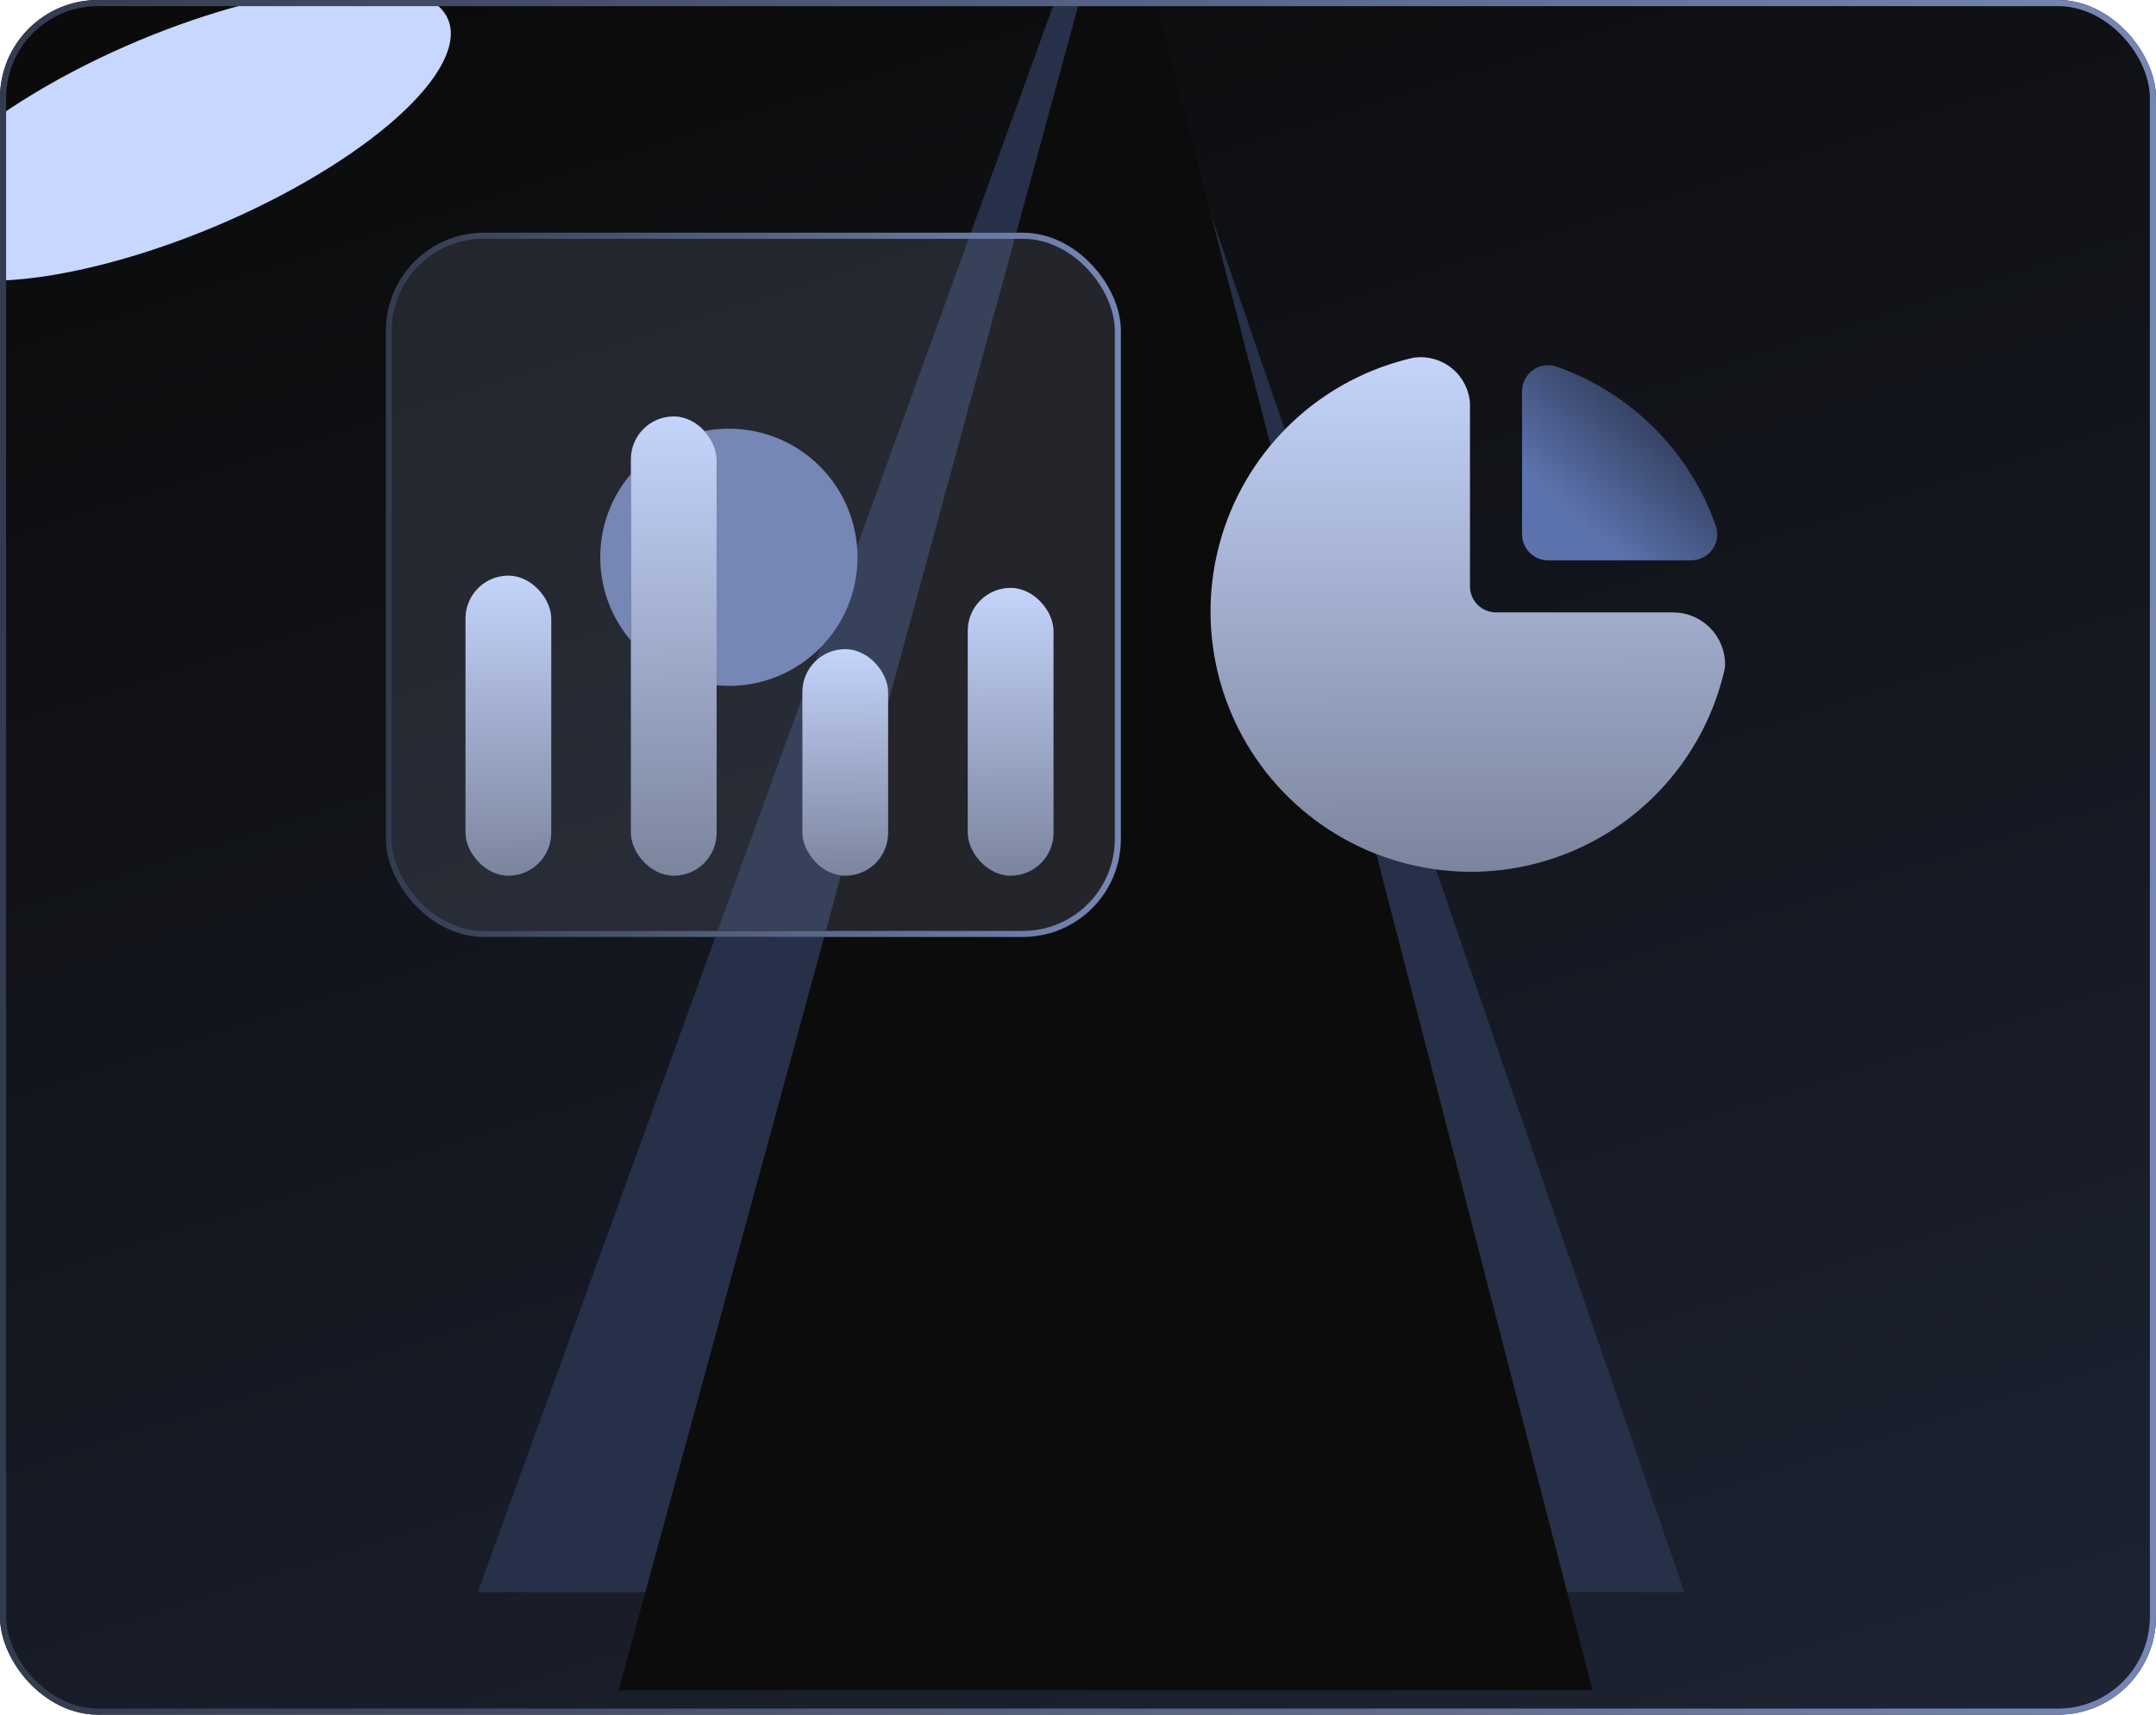 <svg width="352" height="280" viewBox="0 0 352 280" fill="none" xmlns="http://www.w3.org/2000/svg">
<g clip-path="url(#clip0_78_15154)">
<rect width="352" height="280" rx="16" fill="url(#paint0_linear_78_15154)"/>
<g filter="url(#filter0_f_78_15154)">
<ellipse cx="22.503" cy="45.567" rx="22.503" ry="45.567" transform="matrix(0.937 0.349 -0.867 0.498 47.238 -8.716)" fill="#C7D7FF"/>
</g>
<g style="mix-blend-mode:plus-lighter" filter="url(#filter1_f_78_15154)">
<path d="M172.649 -1H185.315L275 260H78L172.649 -1Z" fill="#263048"/>
</g>
<g style="mix-blend-mode:plus-lighter" filter="url(#filter2_f_78_15154)">
<path d="M177.392 -4H187.614L260 276H101L177.392 -4Z" fill="#0C0C0C"/>
</g>
<path d="M231.002 58.38C233.024 58.142 235.061 58.675 236.706 59.875C238.35 61.074 239.481 62.851 239.872 64.848L239.978 65.558L240 66V95.75C240 96.791 240.382 97.796 241.074 98.574C241.765 99.352 242.719 99.848 243.752 99.97L244.25 100H273.15C275.404 100 277.566 100.896 279.16 102.49C280.754 104.084 281.65 106.246 281.65 108.5C281.65 108.823 281.612 109.146 281.539 109.46C279.838 116.799 276.218 123.553 271.048 129.032C265.878 134.511 259.345 138.517 252.118 140.641C244.891 142.764 237.229 142.929 229.917 141.117C222.605 139.306 215.906 135.584 210.506 130.332C205.106 125.08 201.199 118.487 199.184 111.229C197.17 103.97 197.121 96.307 199.043 89.023C200.964 81.74 204.787 75.098 210.12 69.777C215.453 64.457 222.104 60.65 229.392 58.745L230.539 58.461L231.002 58.38Z" fill="black"/>
<path d="M231.002 58.38C233.024 58.142 235.061 58.675 236.706 59.875C238.35 61.074 239.481 62.851 239.872 64.848L239.978 65.558L240 66V95.75C240 96.791 240.382 97.796 241.074 98.574C241.765 99.352 242.719 99.848 243.752 99.97L244.25 100H273.15C275.404 100 277.566 100.896 279.16 102.49C280.754 104.084 281.65 106.246 281.65 108.5C281.65 108.823 281.612 109.146 281.539 109.46C279.838 116.799 276.218 123.553 271.048 129.032C265.878 134.511 259.345 138.517 252.118 140.641C244.891 142.764 237.229 142.929 229.917 141.117C222.605 139.306 215.906 135.584 210.506 130.332C205.106 125.08 201.199 118.487 199.184 111.229C197.17 103.97 197.121 96.307 199.043 89.023C200.964 81.74 204.787 75.098 210.12 69.777C215.453 64.457 222.104 60.65 229.392 58.745L230.539 58.461L231.002 58.38Z" fill="url(#paint1_linear_78_15154)"/>
<path d="M248.5 63.875V87.25C248.5 88.377 248.948 89.458 249.745 90.255C250.542 91.052 251.623 91.5 252.75 91.5H276.125C276.804 91.5 277.474 91.337 278.077 91.025C278.68 90.713 279.2 90.26 279.593 89.706C279.985 89.151 280.239 88.511 280.333 87.838C280.427 87.165 280.358 86.48 280.133 85.839C278.022 79.844 274.593 74.398 270.099 69.903C265.605 65.409 260.16 61.979 254.165 59.867C253.524 59.641 252.838 59.572 252.165 59.665C251.492 59.759 250.851 60.013 250.296 60.405C249.741 60.798 249.288 61.318 248.975 61.922C248.663 62.525 248.5 63.195 248.5 63.875Z" fill="black"/>
<path d="M248.5 63.875V87.25C248.5 88.377 248.948 89.458 249.745 90.255C250.542 91.052 251.623 91.5 252.75 91.5H276.125C276.804 91.5 277.474 91.337 278.077 91.025C278.68 90.713 279.2 90.26 279.593 89.706C279.985 89.151 280.239 88.511 280.333 87.838C280.427 87.165 280.358 86.48 280.133 85.839C278.022 79.844 274.593 74.398 270.099 69.903C265.605 65.409 260.16 61.979 254.165 59.867C253.524 59.641 252.838 59.572 252.165 59.665C251.492 59.759 250.851 60.013 250.296 60.405C249.741 60.798 249.288 61.318 248.975 61.922C248.663 62.525 248.5 63.195 248.5 63.875Z" fill="url(#paint2_linear_78_15154)"/>
<g clip-path="url(#clip1_78_15154)">
<rect x="63" y="38" width="120" height="115" rx="16" fill="#788199" fill-opacity="0.21"/>
<g filter="url(#filter3_f_78_15154)">
<circle cx="119" cy="91" r="21" fill="#7687B5"/>
</g>
<g filter="url(#filter4_d_78_15154)">
<rect x="76" y="91" width="14" height="49" rx="7" fill="#263048"/>
<rect x="76" y="91" width="14" height="49" rx="7" fill="url(#paint3_linear_78_15154)"/>
<rect x="103" y="65" width="14" height="75" rx="7" fill="#263048"/>
<rect x="103" y="65" width="14" height="75" rx="7" fill="url(#paint4_linear_78_15154)"/>
<rect x="131" y="103" width="14" height="37" rx="7" fill="#263048"/>
<rect x="131" y="103" width="14" height="37" rx="7" fill="url(#paint5_linear_78_15154)"/>
<rect x="158" y="93" width="14" height="47" rx="7" fill="#263048"/>
<rect x="158" y="93" width="14" height="47" rx="7" fill="url(#paint6_linear_78_15154)"/>
</g>
</g>
<rect x="63.5" y="38.5" width="119" height="114" rx="15.5" stroke="black"/>
<rect x="63.5" y="38.5" width="119" height="114" rx="15.5" stroke="url(#paint7_linear_78_15154)"/>
</g>
<rect x="0.5" y="0.5" width="351" height="279" rx="15.5" stroke="url(#paint8_linear_78_15154)"/>
<defs>
<filter id="filter0_f_78_15154" x="-155.183" y="-141.385" width="367.991" height="326.449" filterUnits="userSpaceOnUse" color-interpolation-filters="sRGB">
<feFlood flood-opacity="0" result="BackgroundImageFix"/>
<feBlend mode="normal" in="SourceGraphic" in2="BackgroundImageFix" result="shape"/>
<feGaussianBlur stdDeviation="69.6" result="effect1_foregroundBlur_78_15154"/>
</filter>
<filter id="filter1_f_78_15154" x="-89.7" y="-168.7" width="532.4" height="596.4" filterUnits="userSpaceOnUse" color-interpolation-filters="sRGB">
<feFlood flood-opacity="0" result="BackgroundImageFix"/>
<feBlend mode="normal" in="SourceGraphic" in2="BackgroundImageFix" result="shape"/>
<feGaussianBlur stdDeviation="83.85" result="effect1_foregroundBlur_78_15154"/>
</filter>
<filter id="filter2_f_78_15154" x="53.8" y="-51.2" width="253.4" height="374.4" filterUnits="userSpaceOnUse" color-interpolation-filters="sRGB">
<feFlood flood-opacity="0" result="BackgroundImageFix"/>
<feBlend mode="normal" in="SourceGraphic" in2="BackgroundImageFix" result="shape"/>
<feGaussianBlur stdDeviation="23.6" result="effect1_foregroundBlur_78_15154"/>
</filter>
<filter id="filter3_f_78_15154" x="55.9" y="27.9" width="126.2" height="126.2" filterUnits="userSpaceOnUse" color-interpolation-filters="sRGB">
<feFlood flood-opacity="0" result="BackgroundImageFix"/>
<feBlend mode="normal" in="SourceGraphic" in2="BackgroundImageFix" result="shape"/>
<feGaussianBlur stdDeviation="21.05" result="effect1_foregroundBlur_78_15154"/>
</filter>
<filter id="filter4_d_78_15154" x="72" y="64" width="104" height="83" filterUnits="userSpaceOnUse" color-interpolation-filters="sRGB">
<feFlood flood-opacity="0" result="BackgroundImageFix"/>
<feColorMatrix in="SourceAlpha" type="matrix" values="0 0 0 0 0 0 0 0 0 0 0 0 0 0 0 0 0 0 127 0" result="hardAlpha"/>
<feOffset dy="3"/>
<feGaussianBlur stdDeviation="2"/>
<feComposite in2="hardAlpha" operator="out"/>
<feColorMatrix type="matrix" values="0 0 0 0 0 0 0 0 0 0 0 0 0 0 0 0 0 0 0.25 0"/>
<feBlend mode="normal" in2="BackgroundImageFix" result="effect1_dropShadow_78_15154"/>
<feBlend mode="normal" in="SourceGraphic" in2="effect1_dropShadow_78_15154" result="shape"/>
</filter>
<linearGradient id="paint0_linear_78_15154" x1="-34.729" y1="31.323" x2="71.143" y2="363.959" gradientUnits="userSpaceOnUse">
<stop stop-color="#0B0B0B"/>
<stop offset="1" stop-color="#1D2333"/>
</linearGradient>
<linearGradient id="paint1_linear_78_15154" x1="239.431" y1="54.558" x2="239.597" y2="146.131" gradientUnits="userSpaceOnUse">
<stop stop-color="#C7D7FF"/>
<stop offset="1" stop-color="#788199"/>
</linearGradient>
<linearGradient id="paint2_linear_78_15154" x1="296.795" y1="56.534" x2="264.437" y2="91.5" gradientUnits="userSpaceOnUse">
<stop stop-color="#5C73AE" stop-opacity="0"/>
<stop offset="1" stop-color="#5C73AE"/>
</linearGradient>
<linearGradient id="paint3_linear_78_15154" x1="82.965" y1="88.804" x2="83.304" y2="142.194" gradientUnits="userSpaceOnUse">
<stop stop-color="#C7D7FF"/>
<stop offset="1" stop-color="#788199"/>
</linearGradient>
<linearGradient id="paint4_linear_78_15154" x1="109.965" y1="61.639" x2="110.759" y2="143.354" gradientUnits="userSpaceOnUse">
<stop stop-color="#C7D7FF"/>
<stop offset="1" stop-color="#788199"/>
</linearGradient>
<linearGradient id="paint5_linear_78_15154" x1="137.965" y1="101.342" x2="138.158" y2="141.657" gradientUnits="userSpaceOnUse">
<stop stop-color="#C7D7FF"/>
<stop offset="1" stop-color="#788199"/>
</linearGradient>
<linearGradient id="paint6_linear_78_15154" x1="164.965" y1="90.894" x2="165.277" y2="142.105" gradientUnits="userSpaceOnUse">
<stop stop-color="#C7D7FF"/>
<stop offset="1" stop-color="#788199"/>
</linearGradient>
<linearGradient id="paint7_linear_78_15154" x1="183" y1="95.5" x2="63" y2="95.5" gradientUnits="userSpaceOnUse">
<stop stop-color="#7687B5"/>
<stop offset="1" stop-color="#333B4F"/>
</linearGradient>
<linearGradient id="paint8_linear_78_15154" x1="352" y1="140" x2="0" y2="140" gradientUnits="userSpaceOnUse">
<stop stop-color="#7687B5"/>
<stop offset="1" stop-color="#333B4F"/>
</linearGradient>
<clipPath id="clip0_78_15154">
<rect width="352" height="280" rx="16" fill="white"/>
</clipPath>
<clipPath id="clip1_78_15154">
<rect x="63" y="38" width="120" height="115" rx="16" fill="white"/>
</clipPath>
</defs>
</svg>

